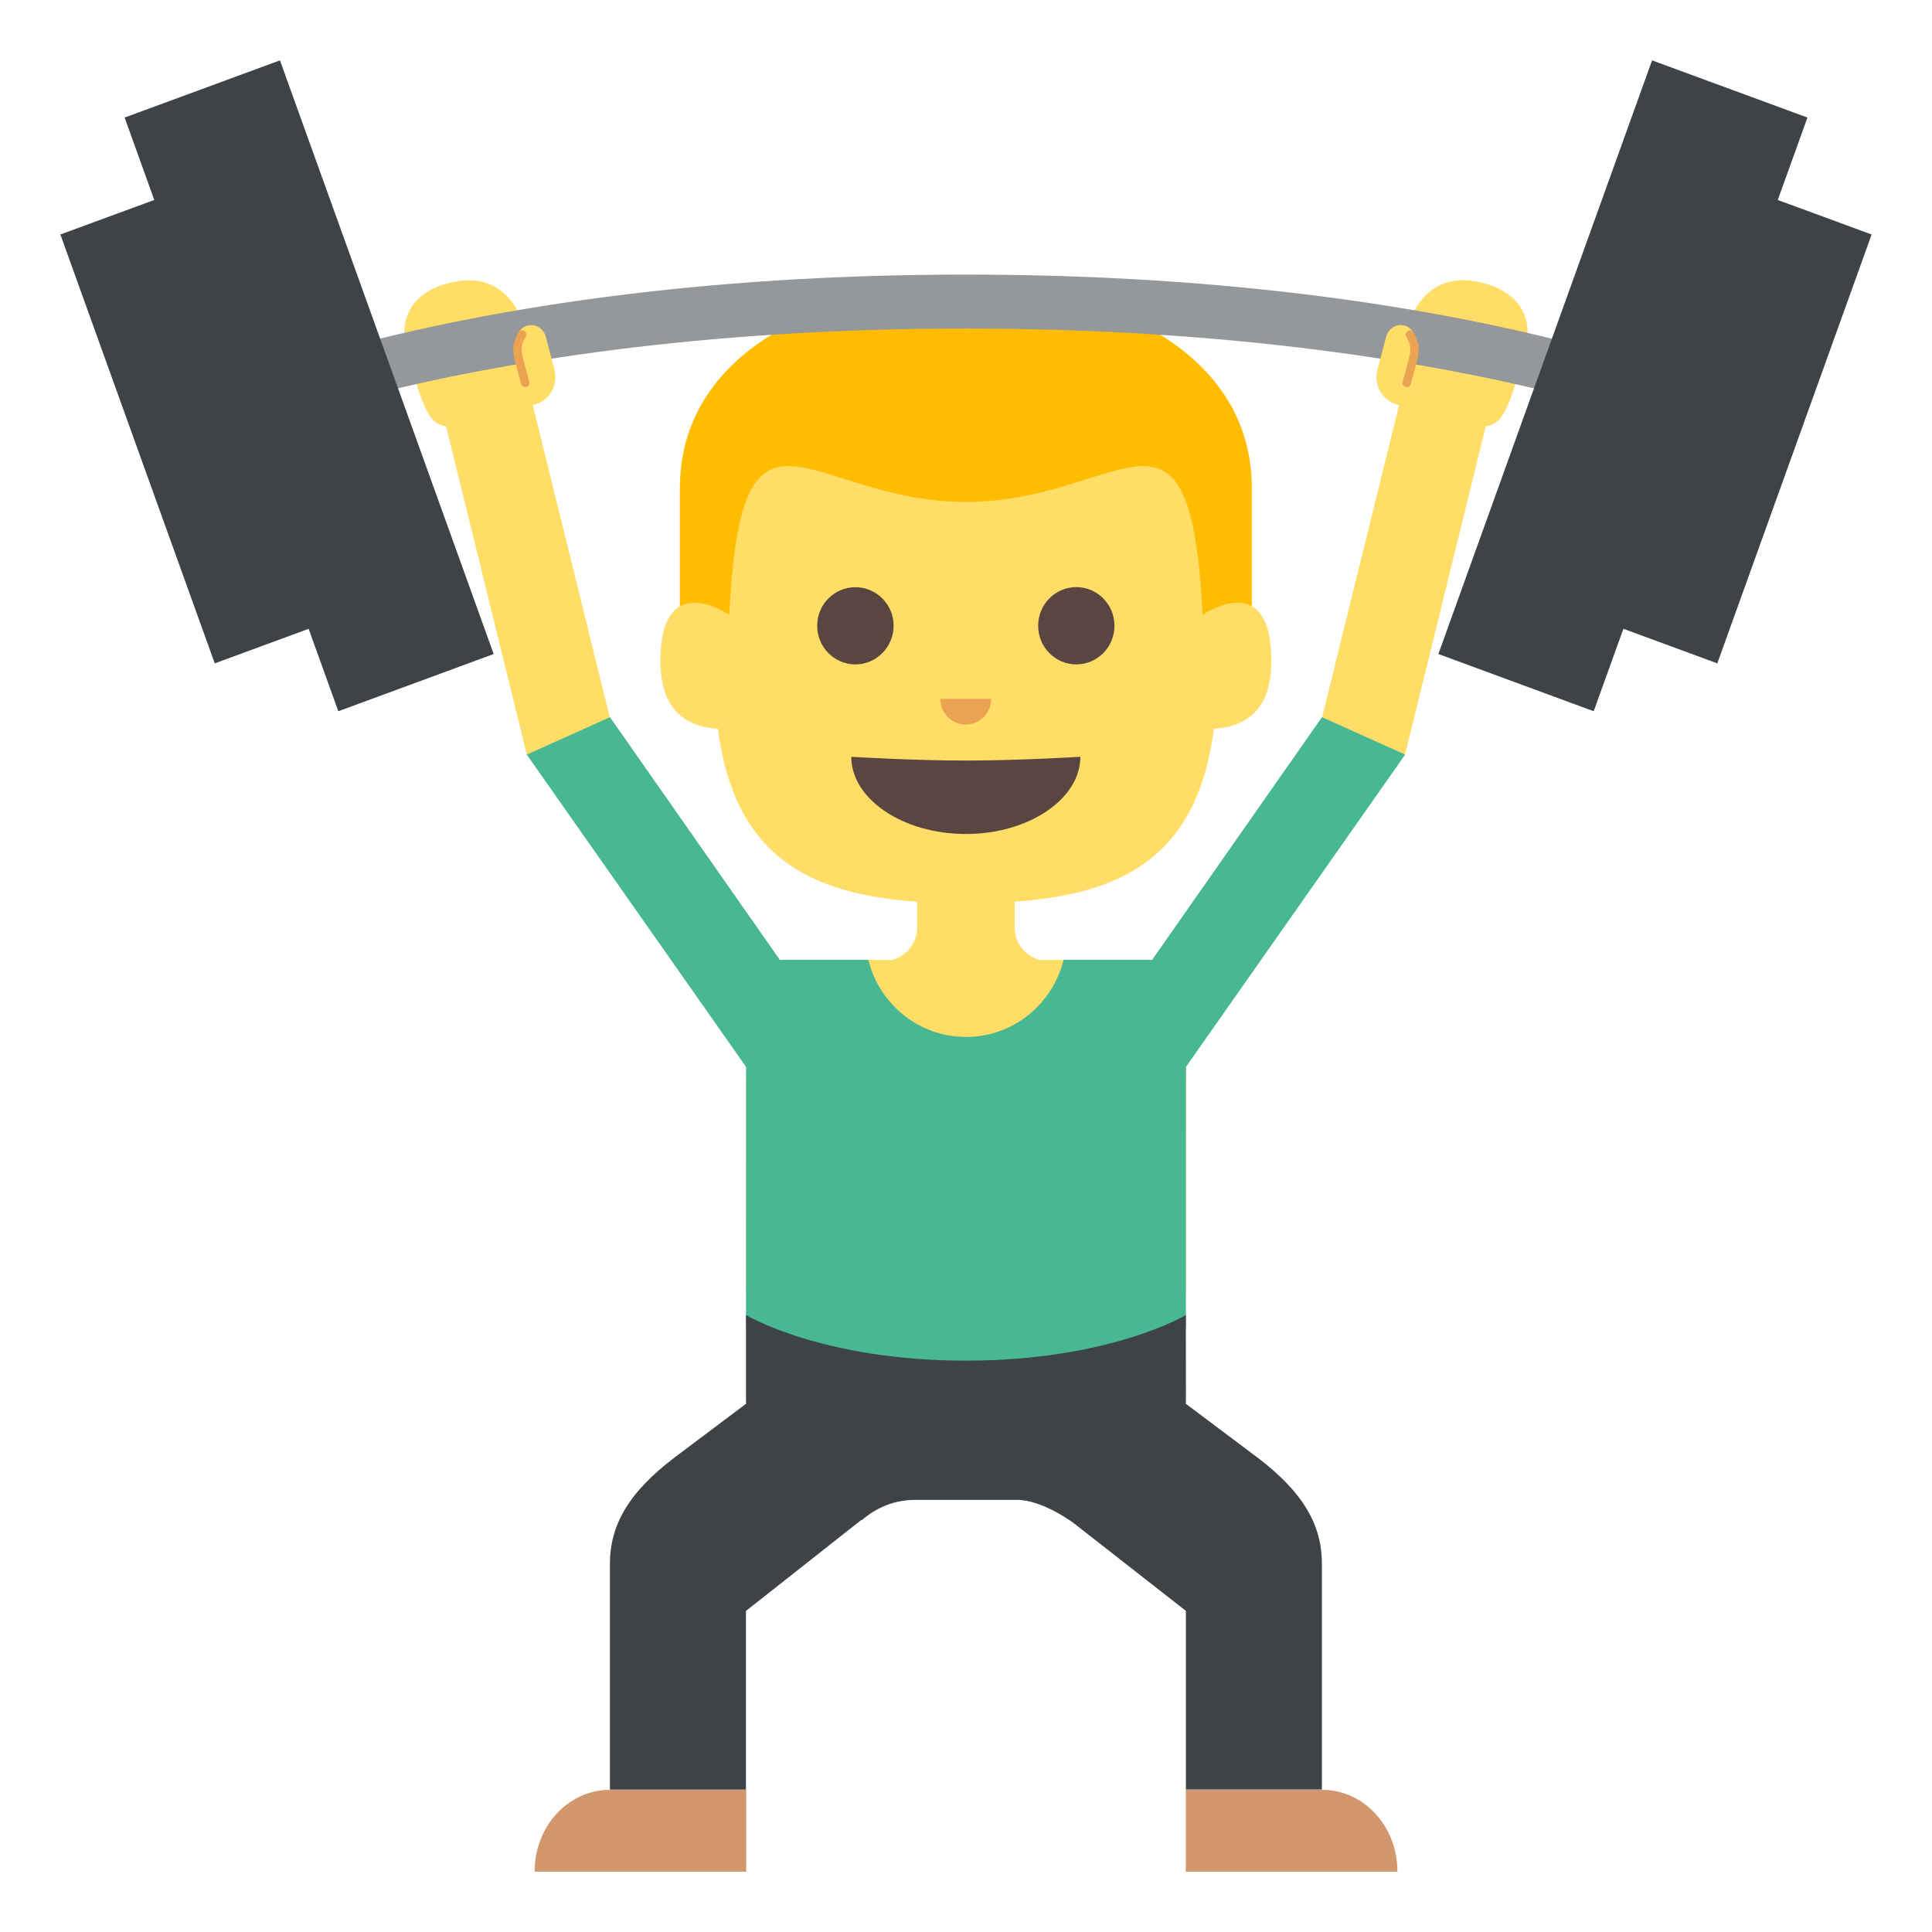<svg xmlns="http://www.w3.org/2000/svg" viewBox="0 0 64 64" enable-background="new 0 0 64 64"><path fill="#ffbc00" d="m22.522 16.16c0 1.705 0 6.91 0 6.91h18.946c0 0 0-5.205 0-6.91.001-8.935-18.946-8.935-18.946 0"/><g fill="#ffdd67"><path d="m39.841 20.365c-.418-8.132-2.604-3.739-7.847-3.739-5.236 0-7.425-4.393-7.838 3.739 0 0-2.278-1.571-2.278 1.525 0 1.183.436 2.152 1.904 2.254.546 4.192 2.974 5.472 6.598 5.726v.856c0 .519-.351.938-.819 1.074h-4.845l-.003 11.05c0 0 2.514 1.408 7.287 1.408 4.767 0 7.284-1.408 7.284-1.408l.002-11.05h-4.854c-.469-.137-.82-.556-.82-1.074v-.857c3.625-.254 6.06-1.533 6.6-5.726 1.47-.102 1.904-1.071 1.904-2.254-.001-3.096-2.275-1.525-2.275-1.525"/><path d="m49.23 9.403c-1.657-.486-2.328.599-2.653 1.482-.343.057-.642.307-.744.666l-.197.677c-.146.5.136 1.023.63 1.167l.08.023-2.693 10.928 2.892.65 2.673-10.879c.6-.068.78-.683 1.276-2.381.526-1.809-.989-2.253-1.264-2.333"/><path d="m17.729 13.396c.494-.144.776-.667.63-1.167l-.197-.677c-.103-.359-.401-.609-.743-.666-.326-.884-.995-1.969-2.652-1.482-.274.08-1.79.523-1.263 2.334.494 1.698.677 2.313 1.274 2.381l2.673 10.879 2.892-.65-2.693-10.928.079-.024"/></g><g fill="#594640"><path d="m28.2 25.07c0 1.391 1.697 2.557 3.794 2.557 2.095 0 3.794-1.166 3.794-2.557 0 0-2.02.124-3.794.124-1.775 0-3.794-.124-3.794-.124"/><ellipse cx="35.654" cy="20.729" rx="1.264" ry="1.28"/><path d="m27.07 20.729c0 .706.566 1.28 1.266 1.28.695 0 1.266-.574 1.266-1.28 0-.707-.57-1.277-1.266-1.277-.699 0-1.266.57-1.266 1.277"/></g><path fill="#eba352" d="m31.15 23.15c0 .471.375.851.842.851s.843-.38.843-.851h-1.685"/><path fill="#94989b" d="m5.484 15.376v-1.789c0 0 8.771-4.491 26.507-4.491 17.739 0 26.515 4.491 26.515 4.491v1.789c0 0-8.775-4.492-26.515-4.492-17.736 0-26.507 4.492-26.507 4.492"/><path fill="#ffdd67" d="m46.868 11.4c.071-.271-.084-.547-.345-.615-.262-.069-.532.096-.604.367l-.305 1.16.949.247.305-1.159"/><path fill="#eba352" d="m46.582 11.149c.077.14.131.242.134.395.008.144-.03.281-.067.421-.063.229-.123.456-.184.686-.047.175.224.246.27.07.063-.234.127-.469.188-.703.044-.163.081-.327.071-.496-.007-.188-.082-.352-.17-.514-.084-.158-.326-.016-.242.141"/><path fill="#ffdd67" d="m17.13 11.4c-.071-.271.084-.547.345-.615.262-.069.532.096.604.367l.305 1.16-.949.247-.305-1.159"/><path fill="#eba352" d="m17.416 11.149c-.077.14-.131.242-.134.395-.008.144.031.281.067.421.063.229.123.456.184.686.047.175-.224.246-.27.07-.063-.234-.126-.469-.188-.703-.044-.163-.081-.327-.071-.496.007-.188.082-.352.17-.514.084-.158.326-.016.242.141"/><path fill="#428bc1" d="m24.713 42.42v1.557-1.557"/><g fill="#3e4347"><path d="M56.888 21.975 53.17 20.606 58.28 6.4 62 7.768z"/><path d="M52.793 23.561 47.648 21.665 54.727 2 59.874 3.894z"/><path d="M7.114 21.975 10.833 20.606 5.719 6.4 2 7.768z"/><path d="M11.207 23.561 16.354 21.665 9.274 2 4.128 3.894z"/></g><path fill="#47b892" d="m46.548 24.997l-2.756-1.24-5.627 8.04h-2.932c-.362 1.465-1.672 2.553-3.233 2.553s-2.875-1.088-3.235-2.553h-2.932l-5.627-8.04-2.756 1.24 7.266 10.348-.003 8.632c0 0 2.514 1.408 7.287 1.408 4.767 0 7.284-1.408 7.284-1.408l.002-8.635 7.262-10.345"/><g fill="#d3976e"><path d="m20.2 59.29c-1.375 0-2.49 1.209-2.49 2.701v.012h7.01v-2.713h-4.516"/><path d="m43.801 59.29c1.377 0 2.49 1.209 2.49 2.701v.012h-7.01v-2.713h4.515"/></g><path fill="#f2b200" d="m24.713 41.898v1.67-1.67"/><path fill="#3e4347" d="m41.651 48.28l-2.392-1.796h.026l-.002-2.921c0 0-2.518 1.51-7.284 1.51-4.773 0-7.287-1.51-7.287-1.51v2.921h.025l-2.39 1.796c-1.531 1.161-2.143 2.248-2.143 3.532 0 1.648 0 7.47 0 7.47h4.507v-5.918l3.817-3.01h.025c.478-.417 1.088-.668 1.751-.668 0 0 2.539 0 3.385 0 .866 0 1.892.78 1.892.78l3.703 2.896v5.918h4.506c0 0 0-5.821 0-7.47.002-1.283-.609-2.37-2.139-3.531"/></svg>